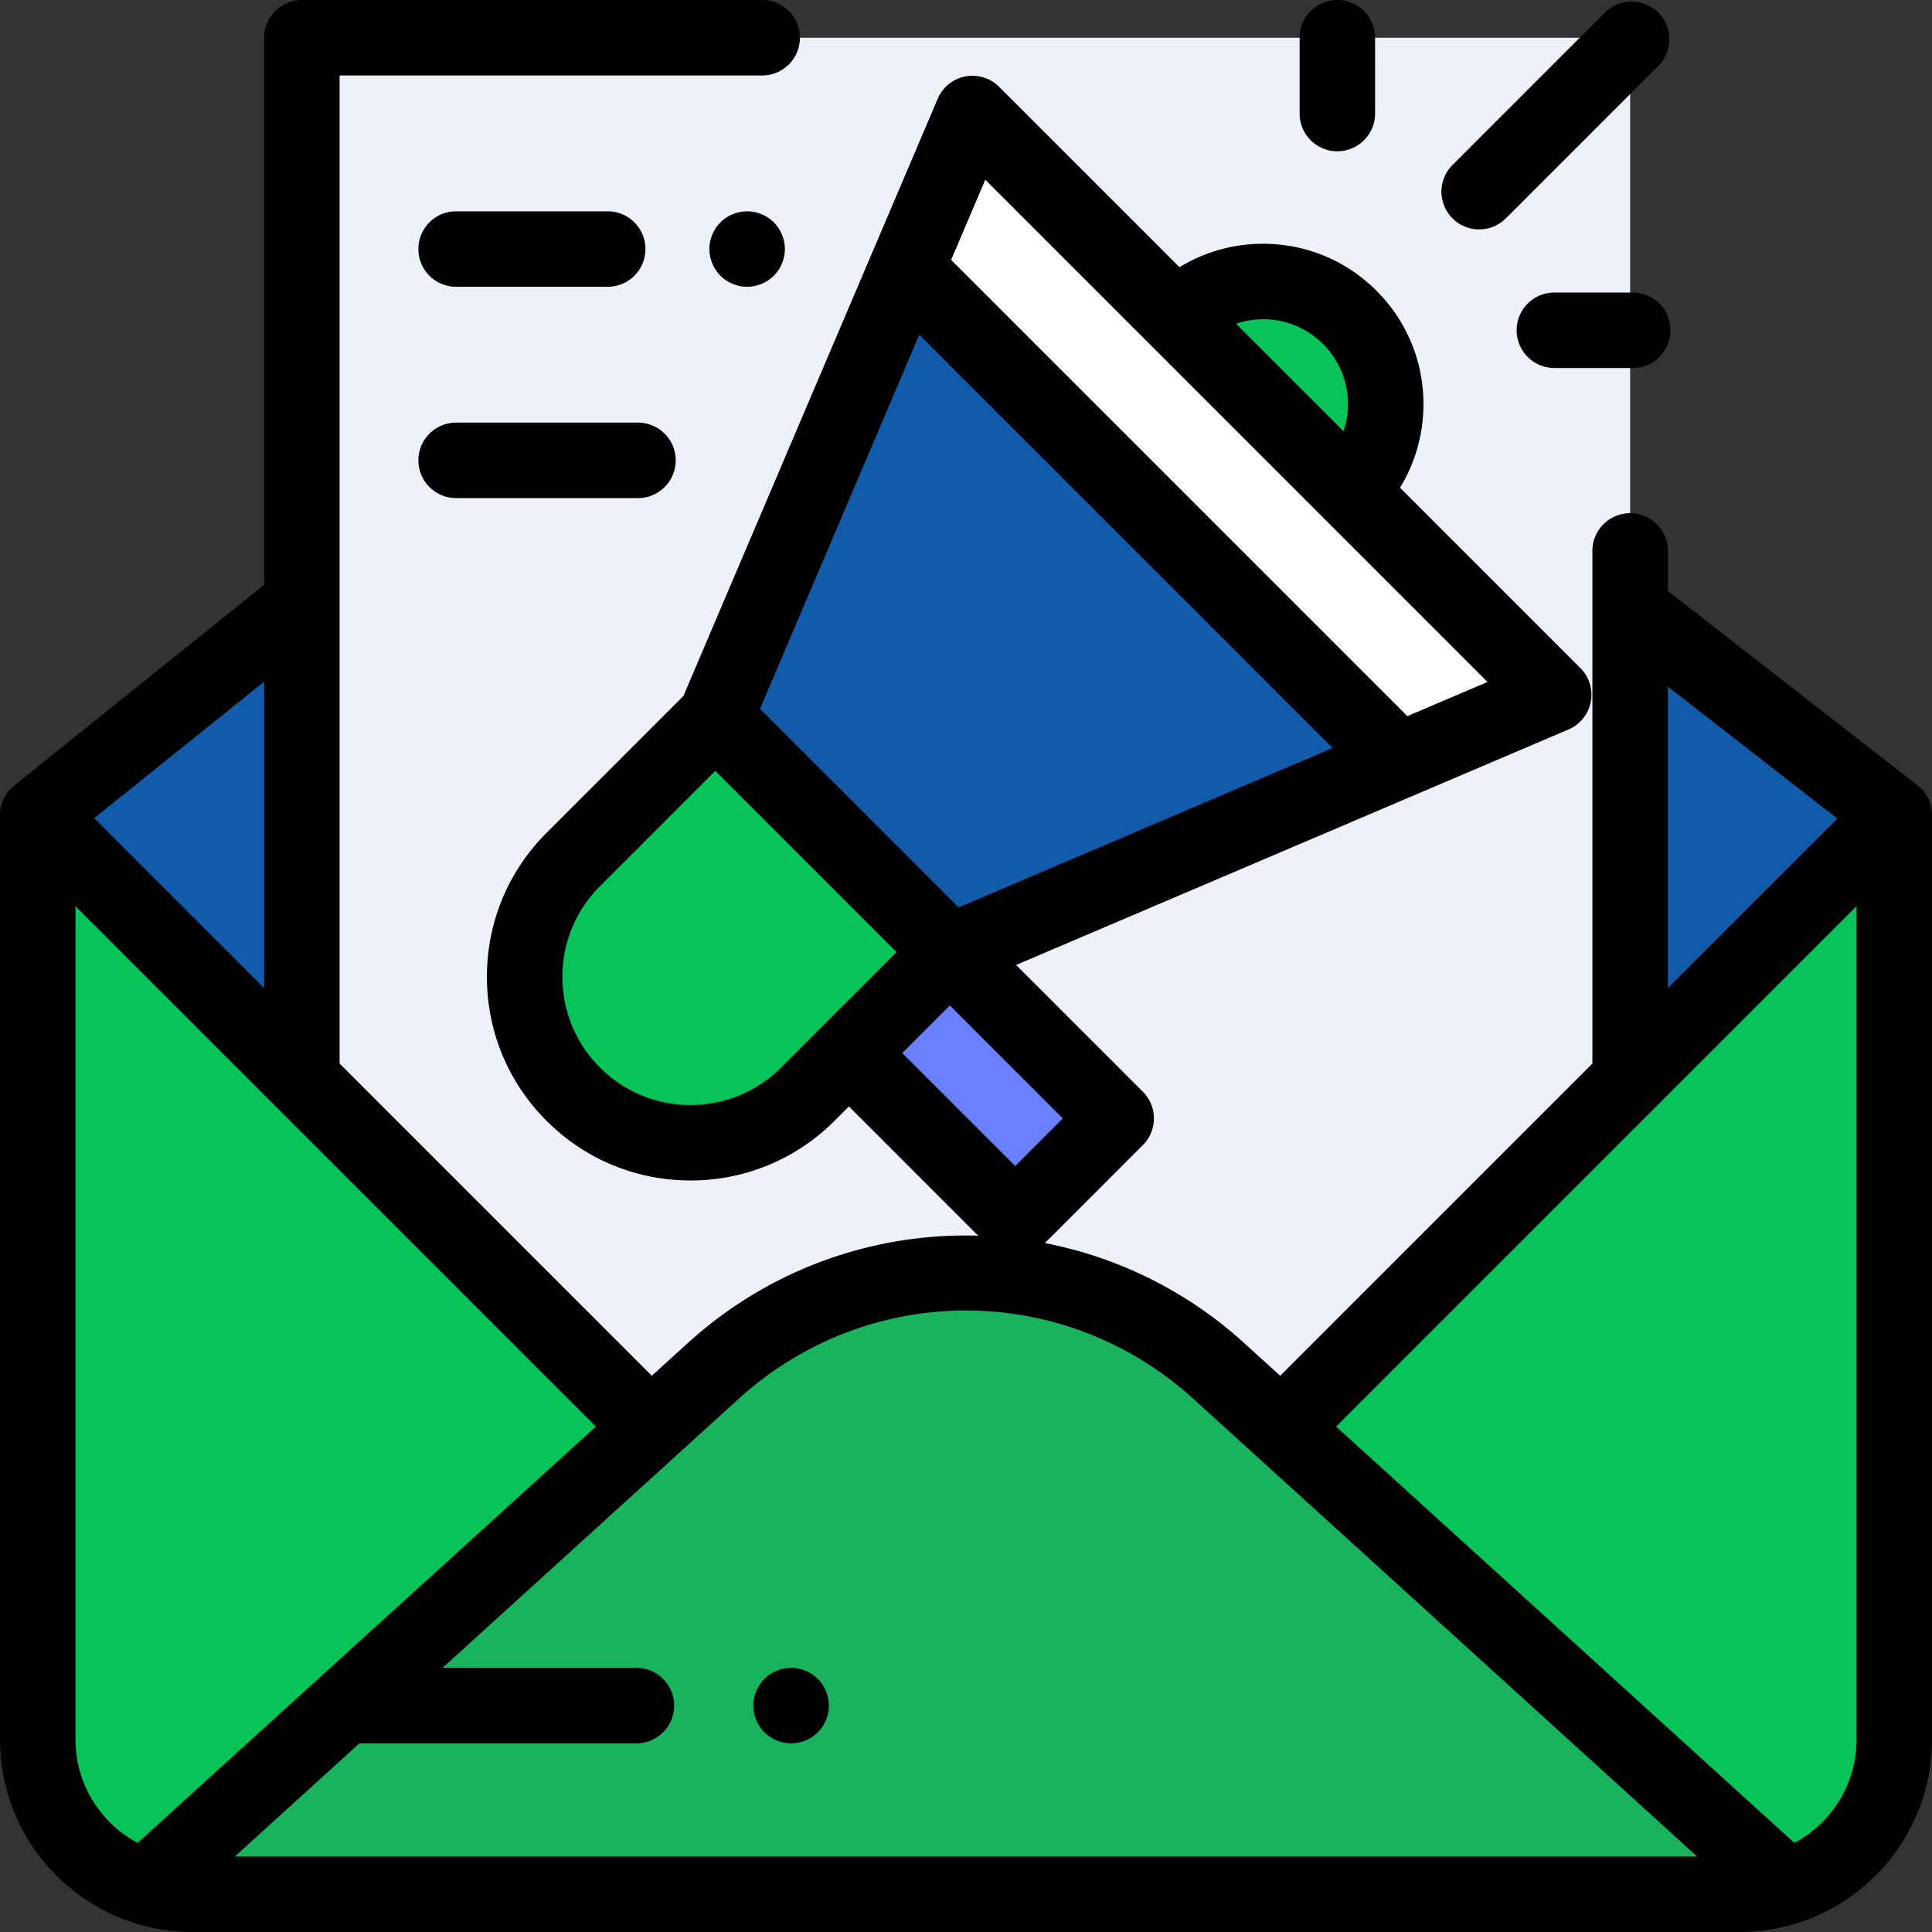 <svg xmlns="http://www.w3.org/2000/svg" width="512" height="512"><rect width="100%" height="100%" fill="#333333" stroke="none"/><path d="M76 163l-66 53v245c0 22.644 18.356 41 41 41h410c22.644 0 41-18.356 41-41V216l-66-51.397" data-original="#72D8FF" data-old_color="#115baa" fill="#115baa"/><path data-original="#EDF2FA" fill="#edf2fa" d="M80 10h352v381.06H80z"/><path d="M323 395.59H183.527L10 216v245c0 22.644 18.356 41 41 41h410c22.644 0 41-18.356 41-41V216L323 395.59z" data-original="#FEDA9B" data-old_color="#07C358" fill="#07c458"/><path d="M44.055 495l144.986-131.709c37.975-34.497 95.944-34.497 133.919 0L467.945 495H44.055z" data-original="#FFB954" data-old_color="#18b35c" fill="#18b35c"/><path d="M357.71 130.09c12.694-12.694 12.694-33.275 0-45.969s-33.275-12.694-45.969 0l45.969 45.969zM251.732 252.317l-37.642 37.642c-17.169 17.169-45.004 17.169-62.173 0-17.169-17.169-17.169-45.004 0-62.173l37.642-37.642 62.173 62.173z" data-original="#FF5D5D" class="active-path" data-old_color="#FF5D5D" fill="#07c458"/><path data-original="#6A80FF" fill="#6a80ff" d="M251.744 252.336l44.056 44.056-26.754 26.755-44.072-44.072z"/><path data-original="#4DBAF6" data-old_color="#115baa" fill="#115baa" d="M251.744 252.336l-62.185-62.192 68.149-160.057 154.036 154.036z"/><path data-original="#FFFFFF" fill="#fff" d="M370.683 201.628l41.061-17.505L257.708 30.087l-17.49 41.077z"/><path d="M190.93 58.93A10.076 10.076 0 0 0 188 66c0 2.63 1.07 5.21 2.93 7.069C192.79 74.93 195.37 76 198 76s5.21-1.07 7.07-2.931C206.93 71.21 208 68.63 208 66s-1.07-5.21-2.93-7.07S200.63 56 198 56s-5.21 1.069-7.07 2.93zM120.875 76h40.173c5.523 0 10-4.478 10-10s-4.477-10-10-10h-40.173c-5.523 0-10 4.478-10 10s4.477 10 10 10zm0 56h48.194c5.523 0 10-4.478 10-10s-4.477-10-10-10h-48.194c-5.523 0-10 4.478-10 10s4.477 10 10 10z" data-original="#000000"/><path d="M508.14 208.118l.004-.008-66-51.397c-.047-.036-.097-.065-.144-.101V146c0-5.522-4.477-10-10-10s-10 4.478-10 10v135.667c0 .061.008.12.009.181l-82.745 82.745-9.581-8.703c-14.974-13.604-33.221-22.673-52.776-26.462l25.964-25.964c3.905-3.905 3.905-10.237 0-14.143l-33.59-33.591 146.384-62.408a10.002 10.002 0 0 0 3.149-16.271l-47.799-47.8c4.046-6.603 6.215-14.207 6.215-22.147 0-11.354-4.421-22.027-12.449-30.056-8.028-8.028-18.702-12.449-30.056-12.449-7.94 0-15.544 2.169-22.147 6.215l-47.8-47.8a10 10 0 0 0-16.272 3.153l-67.391 158.275-36.272 36.271c-10.192 10.192-15.806 23.744-15.806 38.158s5.614 27.965 15.806 38.157c10.192 10.192 23.744 15.806 38.158 15.806s27.965-5.613 38.157-15.806l3.814-3.814 34.254 34.254c-1.074-.031-2.15-.053-3.228-.053-27.305 0-53.473 10.111-73.684 28.472l-9.581 8.703-82.745-82.745c.001-.061.009-.12.009-.182V20h111.987c5.523 0 10-4.478 10-10s-4.477-10-10-10H80c-5.523 0-10 4.478-10 10v145.014c-.086.065-.177.121-.261.189l-66 53 .002.005A9.975 9.975 0 0 0 0 216v245c0 28.121 22.878 51 51 51h410c28.122 0 51-22.879 51-51V216a9.973 9.973 0 0 0-3.86-7.882zM243.618 88.706l109.528 109.528-99.104 42.252-52.637-52.637 42.213-99.143zm91.108-4.105a22.359 22.359 0 0 1 15.914 6.592 22.356 22.356 0 0 1 6.591 15.913c0 2.48-.42 4.891-1.187 7.176L327.55 85.787a22.51 22.51 0 0 1 7.176-1.186zm-73.618-36.972l43.55 43.55.012.014c.004.005.009.008.014.012l45.955 45.955.001.002.002.001 43.566 43.566-21.23 9.051L252.065 68.867l9.043-21.238zm-78.105 245.207c-9.072 0-17.601-3.533-24.016-9.948-6.415-6.414-9.948-14.943-9.948-24.015 0-9.072 3.533-17.601 9.948-24.016l30.571-30.571 48.029 48.034-30.569 30.568c-6.414 6.415-14.943 9.948-24.015 9.948zm68.725-26.373l29.93 29.93-12.612 12.611-29.93-29.93 12.612-12.611zM442 181.949l44.924 34.984L442 261.857v-79.908zM195.765 370.692c34.34-31.195 86.131-31.195 120.471 0L449.77 492H62.23l33.024-30h73.403c5.523 0 10-4.478 10-10s-4.477-10-10-10H117.27l78.495-71.308zM70 180.643v81.215l-45.043-45.043L70 180.643zM20 461V240.143l137.915 137.914L37.331 487.599c-.283.257-.544.53-.791.81C26.713 483.204 20 472.874 20 461zm455.46 27.409a10.055 10.055 0 0 0-.791-.81L354.086 378.057 492 240.143V461c0 11.874-6.713 22.204-16.54 27.409zM392 60.792a9.97 9.97 0 0 0 7.071-2.929l40.396-40.396c3.905-3.905 3.905-10.237 0-14.143-3.905-3.904-10.237-3.904-14.142 0L384.929 43.72c-3.905 3.905-3.905 10.237 0 14.143A9.972 9.972 0 0 0 392 60.792zm-37.588-20.705c5.523 0 10-4.478 10-10V10c0-5.522-4.477-10-10-10s-10 4.478-10 10v20.087c0 5.522 4.477 10 10 10zm78.276 37.434h-20.759c-5.523 0-10 4.478-10 10s4.477 10 10 10h20.759c5.523 0 10-4.478 10-10s-4.477-10-10-10z" data-original="#000000"/><path d="M209.66 462c2.63 0 5.2-1.07 7.07-2.931 1.86-1.859 2.93-4.439 2.93-7.069s-1.07-5.21-2.93-7.07a10.093 10.093 0 0 0-7.07-2.93c-2.64 0-5.21 1.069-7.08 2.93-1.86 1.86-2.92 4.44-2.92 7.07s1.06 5.21 2.92 7.069a10.114 10.114 0 0 0 7.08 2.931z" data-original="#000000"/></svg>